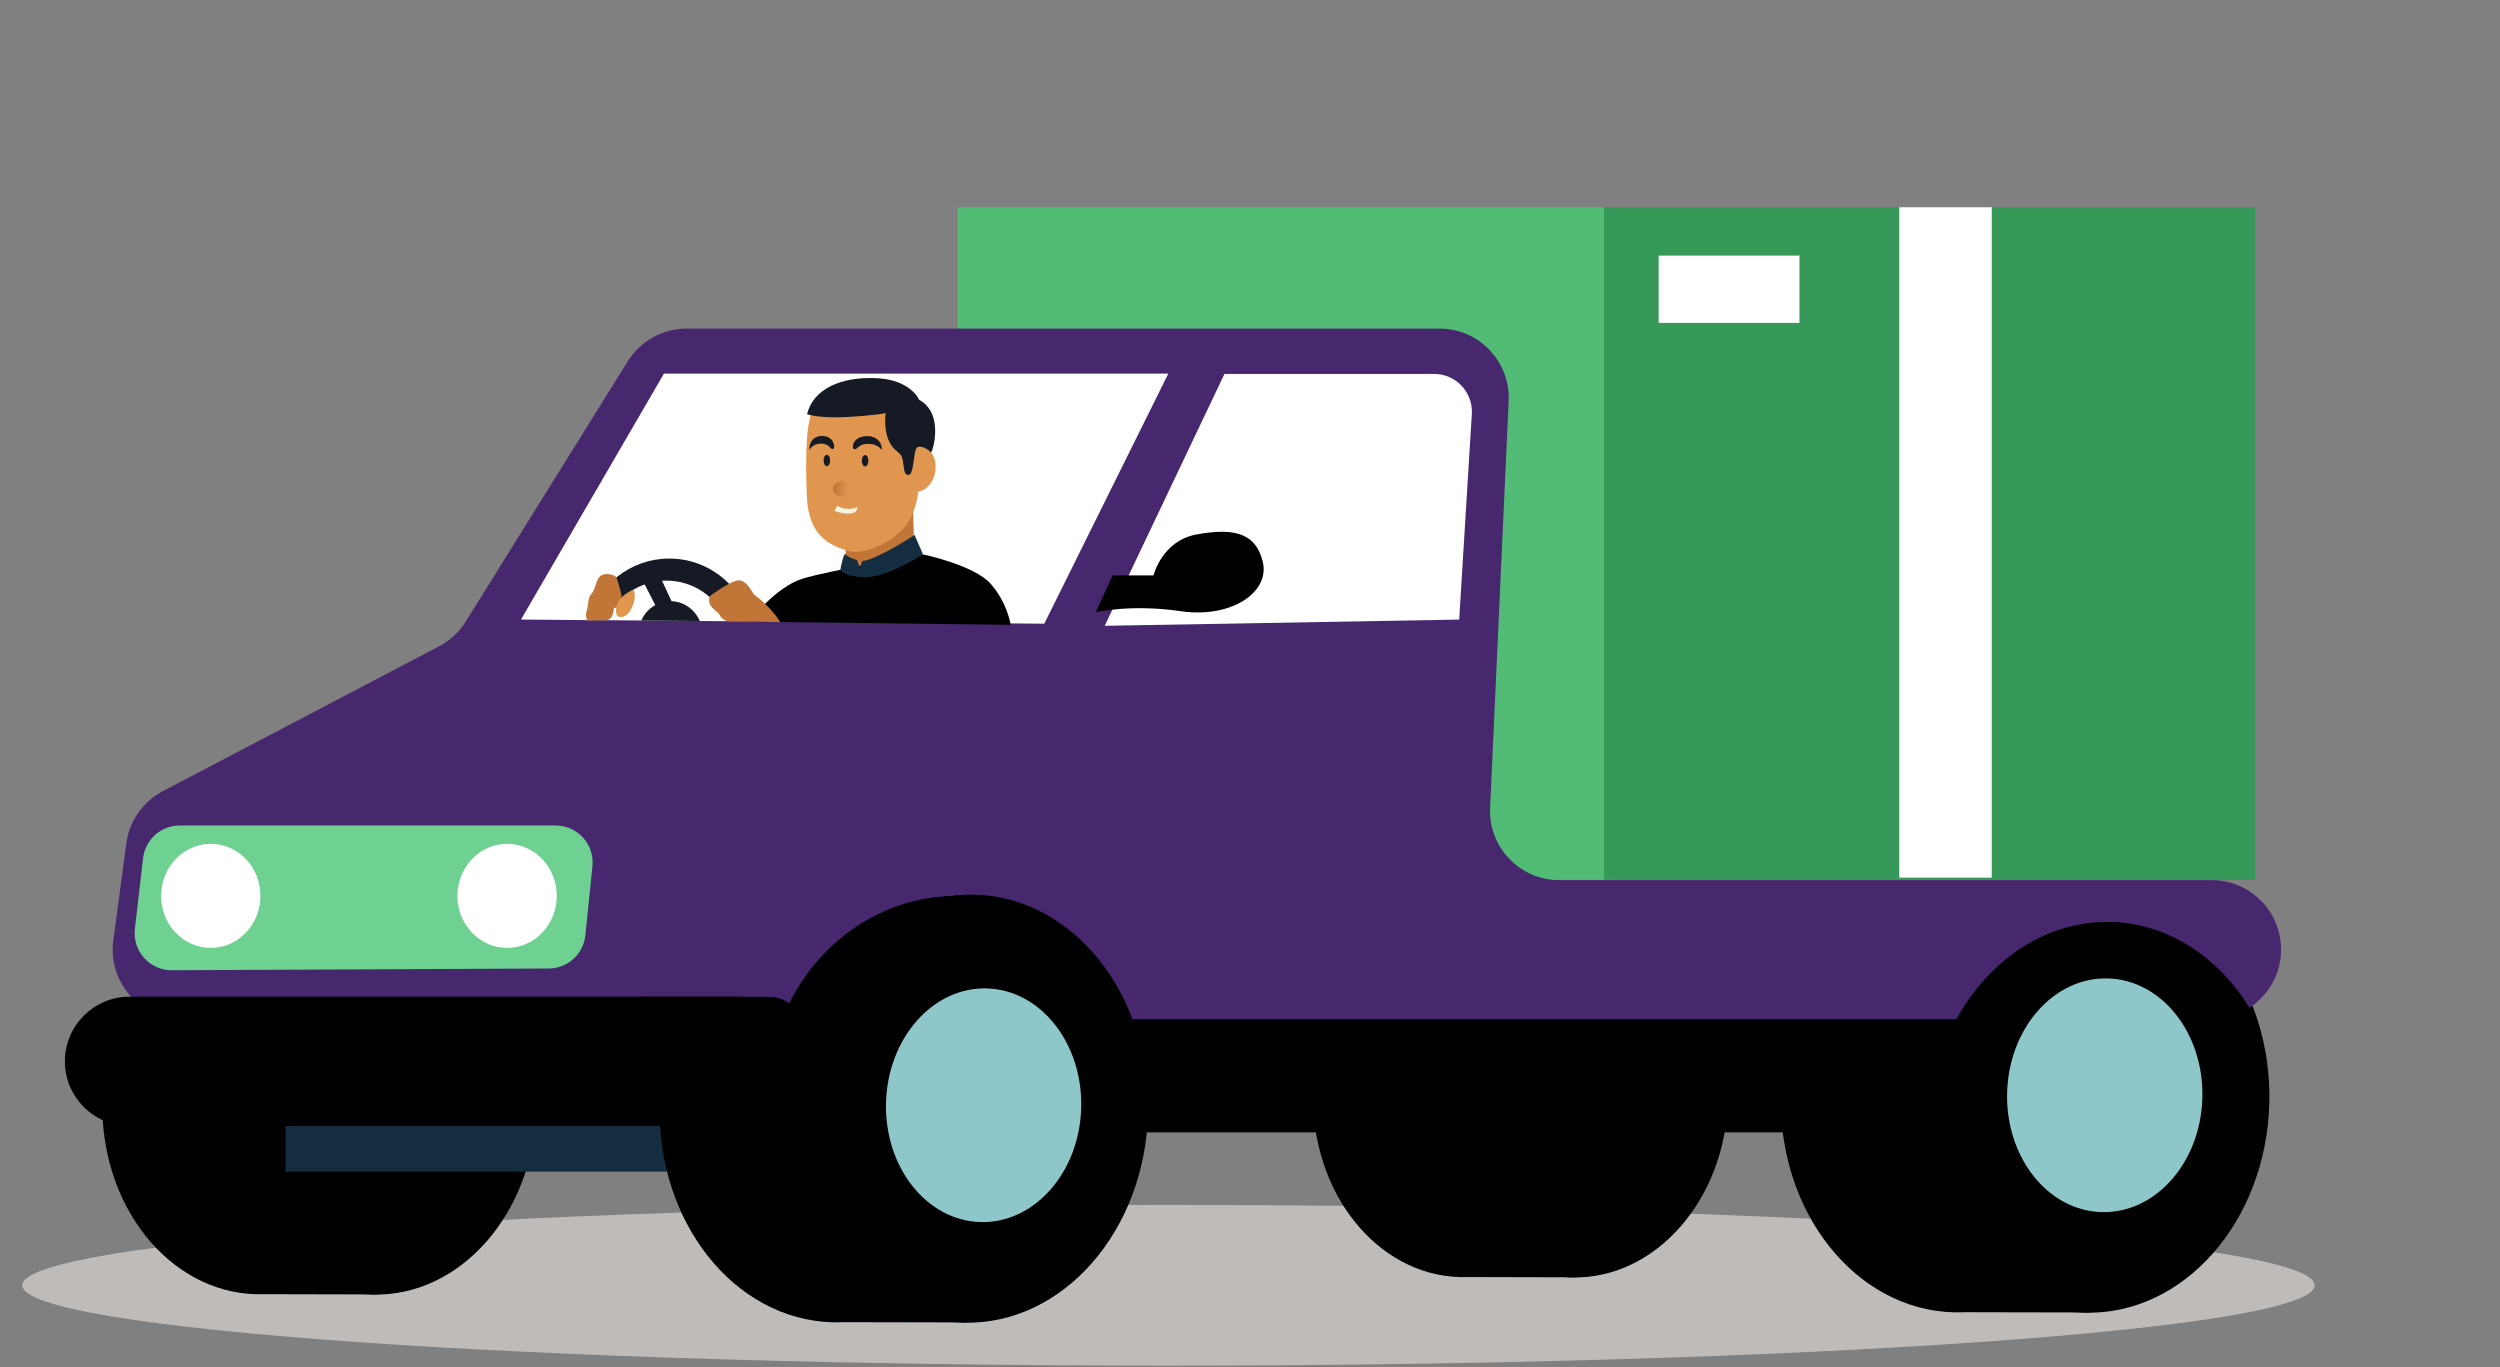 <svg width="320" height="175" viewBox="0 0 320 175" fill="none" xmlns="http://www.w3.org/2000/svg">
<rect x="0" y="0" width="320" height="175" fill="#808080" stroke="none"/>
<g clip-path="url(#clip0_374_2986)">
<path d="M149.564 174.804C230.595 174.804 296.282 170.198 296.282 164.517C296.282 158.836 230.595 154.231 149.564 154.231C68.534 154.231 2.846 158.836 2.846 164.517C2.846 170.198 68.534 174.804 149.564 174.804Z" fill="#BFBBB8"/>
<path d="M205.974 26.528H122.585V112.613H205.974V26.528Z" fill="#52BC77"/>
<path d="M288.697 26.528H205.308V112.613H288.697V26.528Z" fill="#369859"/>
<path d="M48.32 157.747C51.564 153.545 53.609 147.991 53.772 141.855C53.951 135.043 51.778 128.821 48.123 124.302L48.081 116.96L34.431 116.626V116.994C34.311 116.994 34.2 116.977 34.08 116.977C22.852 116.677 13.455 127.341 13.104 140.785C12.753 154.23 21.568 165.372 32.796 165.663C33.19 165.672 33.575 165.663 33.96 165.655L48.363 165.689L48.32 157.747Z" fill="black"/>
<path d="M68.654 141.891C69.008 128.444 60.191 117.303 48.96 117.007C37.729 116.711 28.338 127.372 27.983 140.819C27.629 154.266 36.446 165.406 47.677 165.702C58.907 165.998 68.299 155.338 68.654 141.891Z" fill="black"/>
<path d="M201.749 155.906C204.846 151.892 206.806 146.586 206.96 140.716C207.131 134.203 205.052 128.264 201.56 123.942L201.517 116.916L188.467 116.591V116.942C188.347 116.942 188.244 116.925 188.133 116.925C177.401 116.642 168.424 126.835 168.081 139.689C167.739 152.543 176.169 163.189 186.9 163.471C187.277 163.48 187.645 163.471 188.013 163.463L201.783 163.497L201.74 155.906H201.749Z" fill="black"/>
<path d="M221.184 140.755C221.523 127.904 213.096 117.256 202.361 116.973C191.626 116.69 182.649 126.879 182.31 139.731C181.972 152.582 190.399 163.23 201.134 163.513C211.869 163.796 220.846 153.607 221.184 140.755Z" fill="black"/>
<path d="M236.693 124.36H106.765V144.942H236.693V124.36Z" fill="black"/>
<path d="M267.582 159.063C271.228 154.339 273.539 148.091 273.718 141.185C273.924 133.517 271.468 126.525 267.36 121.442L267.308 113.175L251.947 112.798V113.209C251.81 113.209 251.682 113.192 251.553 113.183C238.913 112.85 228.352 124.848 227.95 139.978C227.548 155.109 237.475 167.646 250.107 167.98C250.552 167.989 250.988 167.98 251.416 167.963L267.625 167.997L267.574 159.063H267.582Z" fill="black"/>
<path d="M290.47 141.231C290.869 126.102 280.95 113.568 268.316 113.235C255.682 112.902 245.117 124.896 244.718 140.025C244.319 155.154 254.238 167.688 266.872 168.021C279.506 168.354 290.072 156.36 290.47 141.231Z" fill="black"/>
<path d="M281.902 140.524C281.688 148.782 275.911 155.338 269.013 155.149C262.116 154.97 256.698 148.123 256.912 139.865C257.126 131.606 262.903 125.051 269.801 125.239C276.698 125.419 282.116 132.265 281.902 140.524Z" fill="#8EC7CA"/>
<path d="M270.198 118.001C277.515 118.198 283.908 122.477 287.93 128.981C290.369 127.398 291.978 124.66 291.978 121.536C291.978 116.632 288.007 112.661 283.104 112.661H199.595C194.537 112.661 190.498 108.434 190.737 103.384L193.108 51.335C193.339 46.286 189.308 42.058 184.25 42.058H87.896C84.832 42.058 81.983 43.641 80.356 46.243L59.62 79.55C58.79 80.894 57.609 81.99 56.206 82.725L20.853 101.262C18.302 102.606 16.557 105.087 16.172 107.946L14.503 120.372C13.793 125.687 17.934 130.428 23.309 130.428H100.125C103.848 121.168 112.466 114.69 122.505 114.69C132.543 114.69 141.161 121.168 144.884 130.428H250.429C254.674 122.777 262 117.796 270.198 118.019V118.001Z" fill="#47286F"/>
<path d="M94.862 139.283H36.557V149.972H94.862V139.283Z" fill="#152D40"/>
<path d="M124.072 160.337C127.718 155.613 130.029 149.366 130.209 142.46C130.414 134.792 127.958 127.8 123.85 122.716L123.799 114.449L108.437 114.073V114.484C108.3 114.484 108.172 114.467 108.043 114.458C95.403 114.124 84.843 126.122 84.44 141.253C84.038 156.384 93.965 168.921 106.597 169.255C107.033 169.263 107.478 169.255 107.906 169.238L124.115 169.272L124.064 160.337H124.072Z" fill="black"/>
<path d="M144.878 130.41C141.156 121.15 132.538 114.672 122.499 114.672C112.461 114.672 103.843 121.15 100.12 130.41L80.933 131.822C80.933 131.822 85.546 124.291 86.385 122.34C89.055 116.101 93.445 109.024 107.771 105.592C122.097 102.16 139.016 104.385 144.878 130.41Z" fill="#47286F"/>
<path d="M149.544 47.825L133.669 79.832L95.997 79.532L93.01 79.515L89.57 79.489L82.082 79.421L77.683 79.387L75.381 79.378L66.686 79.301L84.983 47.825H149.544Z" fill="white"/>
<path d="M141.402 80.102L156.73 47.864H183.568C186.358 47.864 188.566 50.217 188.394 52.999L186.777 79.306L141.402 80.102Z" fill="white"/>
<path d="M140.258 78.362L142.406 73.655H147.652C147.652 73.655 148.73 69.213 153.163 68.409C157.605 67.604 160.694 68.006 161.635 71.909C162.577 75.811 157.605 79.175 151.143 78.233C144.691 77.292 140.249 78.37 140.249 78.37L140.258 78.362Z" fill="black"/>
<path d="M94.462 144.128H16.584C12.014 144.128 8.308 140.423 8.308 135.853C8.308 131.283 12.014 127.577 16.584 127.577H94.462C99.031 127.577 102.737 131.283 102.737 135.853C102.737 140.423 99.031 144.128 94.462 144.128Z" fill="black"/>
<path d="M98.503 127.589H82.346C80.011 127.589 78.118 129.482 78.118 131.817V139.904C78.118 142.239 80.011 144.132 82.346 144.132H98.503C100.838 144.132 102.731 142.239 102.731 139.904V131.817C102.731 129.482 100.838 127.589 98.503 127.589Z" fill="black"/>
<path d="M17.262 118.928L18.314 109.848C18.588 107.46 20.608 105.663 23.012 105.663H71.126C73.933 105.663 76.115 108.085 75.832 110.875L74.925 119.724C74.677 122.128 72.657 123.96 70.244 123.968L21.994 124.191C19.161 124.208 16.945 121.735 17.27 118.919L17.262 118.928Z" fill="#6FD191"/>
<path d="M146.949 142.51C147.348 127.381 137.429 114.847 124.795 114.514C112.161 114.181 101.595 126.175 101.197 141.304C100.798 156.433 110.716 168.967 123.351 169.3C135.985 169.633 146.55 157.639 146.949 142.51Z" fill="black"/>
<path d="M138.392 141.8C138.61 133.541 133.194 126.698 126.296 126.516C119.398 126.335 113.629 132.882 113.411 141.141C113.194 149.4 118.609 156.243 125.507 156.425C132.406 156.607 138.174 150.059 138.392 141.8Z" fill="#8EC7CA"/>
<path d="M80.337 110.241C80.945 110.446 115.04 89.06 136.828 87.237L133.397 82.599C133.397 82.599 107.979 88.05 80.132 108.427L80.337 110.241Z" fill="#47286F"/>
<path d="M27.233 102.852L74.49 103.1L78.726 100.037L31.178 100.268L60.498 84.127L57.81 83.451L26.754 100.995C25.872 101.491 26.223 102.835 27.233 102.844V102.852Z" fill="#47286F"/>
<path d="M141.195 81.449L140.929 115.613C140.929 115.613 147.117 88.039 141.195 81.449Z" fill="#47286F"/>
<path d="M26.979 121.329C30.491 121.329 33.337 118.348 33.337 114.671C33.337 110.994 30.491 108.013 26.979 108.013C23.467 108.013 20.62 110.994 20.62 114.671C20.62 118.348 23.467 121.329 26.979 121.329Z" fill="white"/>
<path d="M64.908 121.329C68.42 121.329 71.267 118.348 71.267 114.671C71.267 110.994 68.42 108.013 64.908 108.013C61.396 108.013 58.55 110.994 58.55 114.671C58.55 118.348 61.396 121.329 64.908 121.329Z" fill="white"/>
<path d="M116.876 65.411L117.013 69.93C117.013 69.93 113.059 73.173 110.475 73.036C107.89 72.9 108.267 72.189 108.267 72.189L108.224 69.04C108.224 69.04 114.437 65.463 116.876 65.42V65.411Z" fill="#C17638"/>
<path d="M103.295 63.829C103.577 68.63 106.222 69.794 108.481 70.496C110.732 71.198 114.874 69.169 116.372 66.645C116.372 66.645 116.372 66.628 116.389 66.619C116.466 66.491 116.534 66.362 116.594 66.234C117.835 63.778 117.587 60.996 117.587 60.996C117.587 60.996 117.655 59.396 117.578 57.513C117.493 55.631 117.262 53.465 116.654 52.336C115.43 50.077 111.742 49.537 110.116 49.537C108.49 49.537 105.392 50.736 104.117 52.43C102.85 54.124 103.218 62.417 103.304 63.829H103.295Z" fill="#E1964F"/>
<path d="M117.54 57.017C117.54 57.017 118.806 57.085 119.482 58.395C120.15 59.704 119.662 62.665 117.334 62.982C115.006 63.298 117.548 57.017 117.548 57.017H117.54Z" fill="#E1964F"/>
<path d="M103.322 53.03C103.322 53.03 104.871 53.561 108.329 53.381C111.786 53.201 113.369 52.885 113.369 52.885C113.369 52.885 113.053 54.861 113.789 56.445C114.533 58.028 115.338 57.677 115.552 58.918C115.766 60.15 115.689 60.827 116.33 60.784C116.964 60.749 116.912 57.977 117.298 57.378C117.683 56.779 119.026 57.643 119.146 57.925C119.266 58.208 121.012 52.987 117.648 51.173C117.648 51.173 116.604 48.597 112.128 48.4C107.644 48.203 104.067 49.795 103.305 53.022L103.322 53.03Z" fill="#151A25"/>
<path d="M112.877 57.628C112.877 57.628 112.406 56.806 111.139 56.806C109.873 56.806 109.753 57.585 109.351 57.508C108.948 57.439 109.12 56.147 110.412 55.882C111.704 55.625 112.902 56.233 112.885 57.619L112.877 57.628Z" fill="#151A25"/>
<path d="M103.595 57.6C103.595 57.6 103.998 56.779 105.085 56.779C106.171 56.779 106.274 57.557 106.608 57.48C106.95 57.412 106.805 56.12 105.701 55.855C104.597 55.598 103.57 56.205 103.587 57.592L103.595 57.6Z" fill="#151A25"/>
<path d="M110.312 58.976C110.312 59.378 110.5 59.703 110.731 59.703C110.962 59.703 111.15 59.378 111.15 58.976C111.15 58.574 110.962 58.248 110.731 58.248C110.5 58.248 110.312 58.574 110.312 58.976Z" fill="#151A25"/>
<path d="M105.836 59.664C106.067 59.664 106.255 59.339 106.255 58.937C106.255 58.535 106.067 58.209 105.836 58.209C105.604 58.209 105.417 58.535 105.417 58.937C105.417 59.339 105.604 59.664 105.836 59.664Z" fill="#151A25"/>
<path d="M106.804 65.376C106.804 65.376 108.409 66.114 109.538 65.509C109.538 65.509 109.538 65.485 109.559 65.473C109.652 65.291 109.735 65.11 109.807 64.928C109.704 64.965 108.296 65.473 107.188 64.747L106.804 65.364V65.376Z" fill="#EFF5E1"/>
<path d="M118.148 70.967C118.148 70.967 124.661 72.311 126.809 74.733C128.957 77.154 129.368 79.979 129.368 79.979L95.88 79.576C95.88 79.576 99.244 75.135 102.744 74.065C106.244 72.987 118.157 70.976 118.157 70.976L118.148 70.967Z" fill="black"/>
<path d="M118.145 70.963L117.066 68.473C117.066 68.473 112.222 71.673 110.382 71.81L110.057 72.657L109.681 71.673C109.681 71.673 108.551 71.391 108.269 70.972C107.986 70.552 107.567 72.897 107.567 72.897C107.567 72.897 107.986 73.881 110.81 73.881C113.635 73.881 118.145 70.963 118.145 70.963Z" fill="#152D40"/>
<path d="M85.664 71.495C80.735 71.495 76.584 74.841 75.377 79.368L77.688 79.385C78.938 76.407 81.881 74.319 85.322 74.319C88.762 74.319 91.792 76.467 93.015 79.505L96.002 79.531C94.855 74.918 90.671 71.495 85.673 71.495H85.664Z" fill="#151A25"/>
<path d="M90.822 76.341C90.822 76.341 93.475 74.321 94.553 74.287C95.632 74.253 96.299 75.939 96.573 76.136C96.838 76.341 98.789 77.813 99.868 79.636L93.004 79.516C93.004 79.516 92.268 79.165 92.106 78.694C91.934 78.224 90.428 77.753 90.831 76.341H90.822Z" fill="#C17638"/>
<path d="M78.893 73.884C78.893 73.884 79.629 75.972 79.569 76.674C79.501 77.385 78.962 77.915 78.559 77.787C78.559 77.787 78.628 79.182 77.686 79.387L75.162 79.43C75.162 79.43 74.862 78.719 75.094 78.189C75.333 77.65 75.196 76.512 75.701 76.007C76.206 75.502 76.24 74.329 76.779 73.79C77.319 73.251 78.559 73.491 78.902 73.893L78.893 73.884Z" fill="#C17638"/>
<path d="M81.113 75.463C81.113 75.463 81.481 76.268 81.01 77.483C80.539 78.698 79.829 79.1 79.298 78.964C78.759 78.827 78.691 78.091 79.127 77.081C79.564 76.071 81.113 75.463 81.113 75.463Z" fill="#E1964F"/>
<path d="M89.575 79.491L82.087 79.422C82.728 77.959 84.158 76.949 85.818 76.949C87.478 76.949 88.942 77.993 89.575 79.491Z" fill="#151A25"/>
<path d="M82.294 74.372L84.365 78.411H86.633L84.57 73.97L82.294 74.372Z" fill="#151A25"/>
<path d="M152.158 119.921C152.158 119.921 182.222 82.6 183.429 86.023C184.635 89.455 185.046 114.273 182.222 120.922C179.398 127.58 153.168 125.561 151.559 124.962C149.941 124.354 150.352 122.343 152.166 119.921H152.158Z" fill="#47286F"/>
<path d="M230.33 32.717H212.307V41.327H230.33V32.717Z" fill="white"/>
<path d="M254.944 26.528H243.109V112.339H254.944V26.528Z" fill="white"/>
<ellipse cx="107.877" cy="62.578" rx="1.272" ry="1.026" fill="url(#paint0_linear_374_2986)"/>
</g>
<defs>
<linearGradient id="paint0_linear_374_2986" x1="106.702" y1="62.634" x2="108.556" y2="62.753" gradientUnits="userSpaceOnUse">
<stop stop-color="#C17638"/>
<stop offset="1" stop-color="#E1964F"/>
</linearGradient>
<clipPath id="clip0_374_2986">
<rect width="319.708" height="174.646" fill="white" transform="scale(1.001)"/>
</clipPath>
</defs>
</svg>
